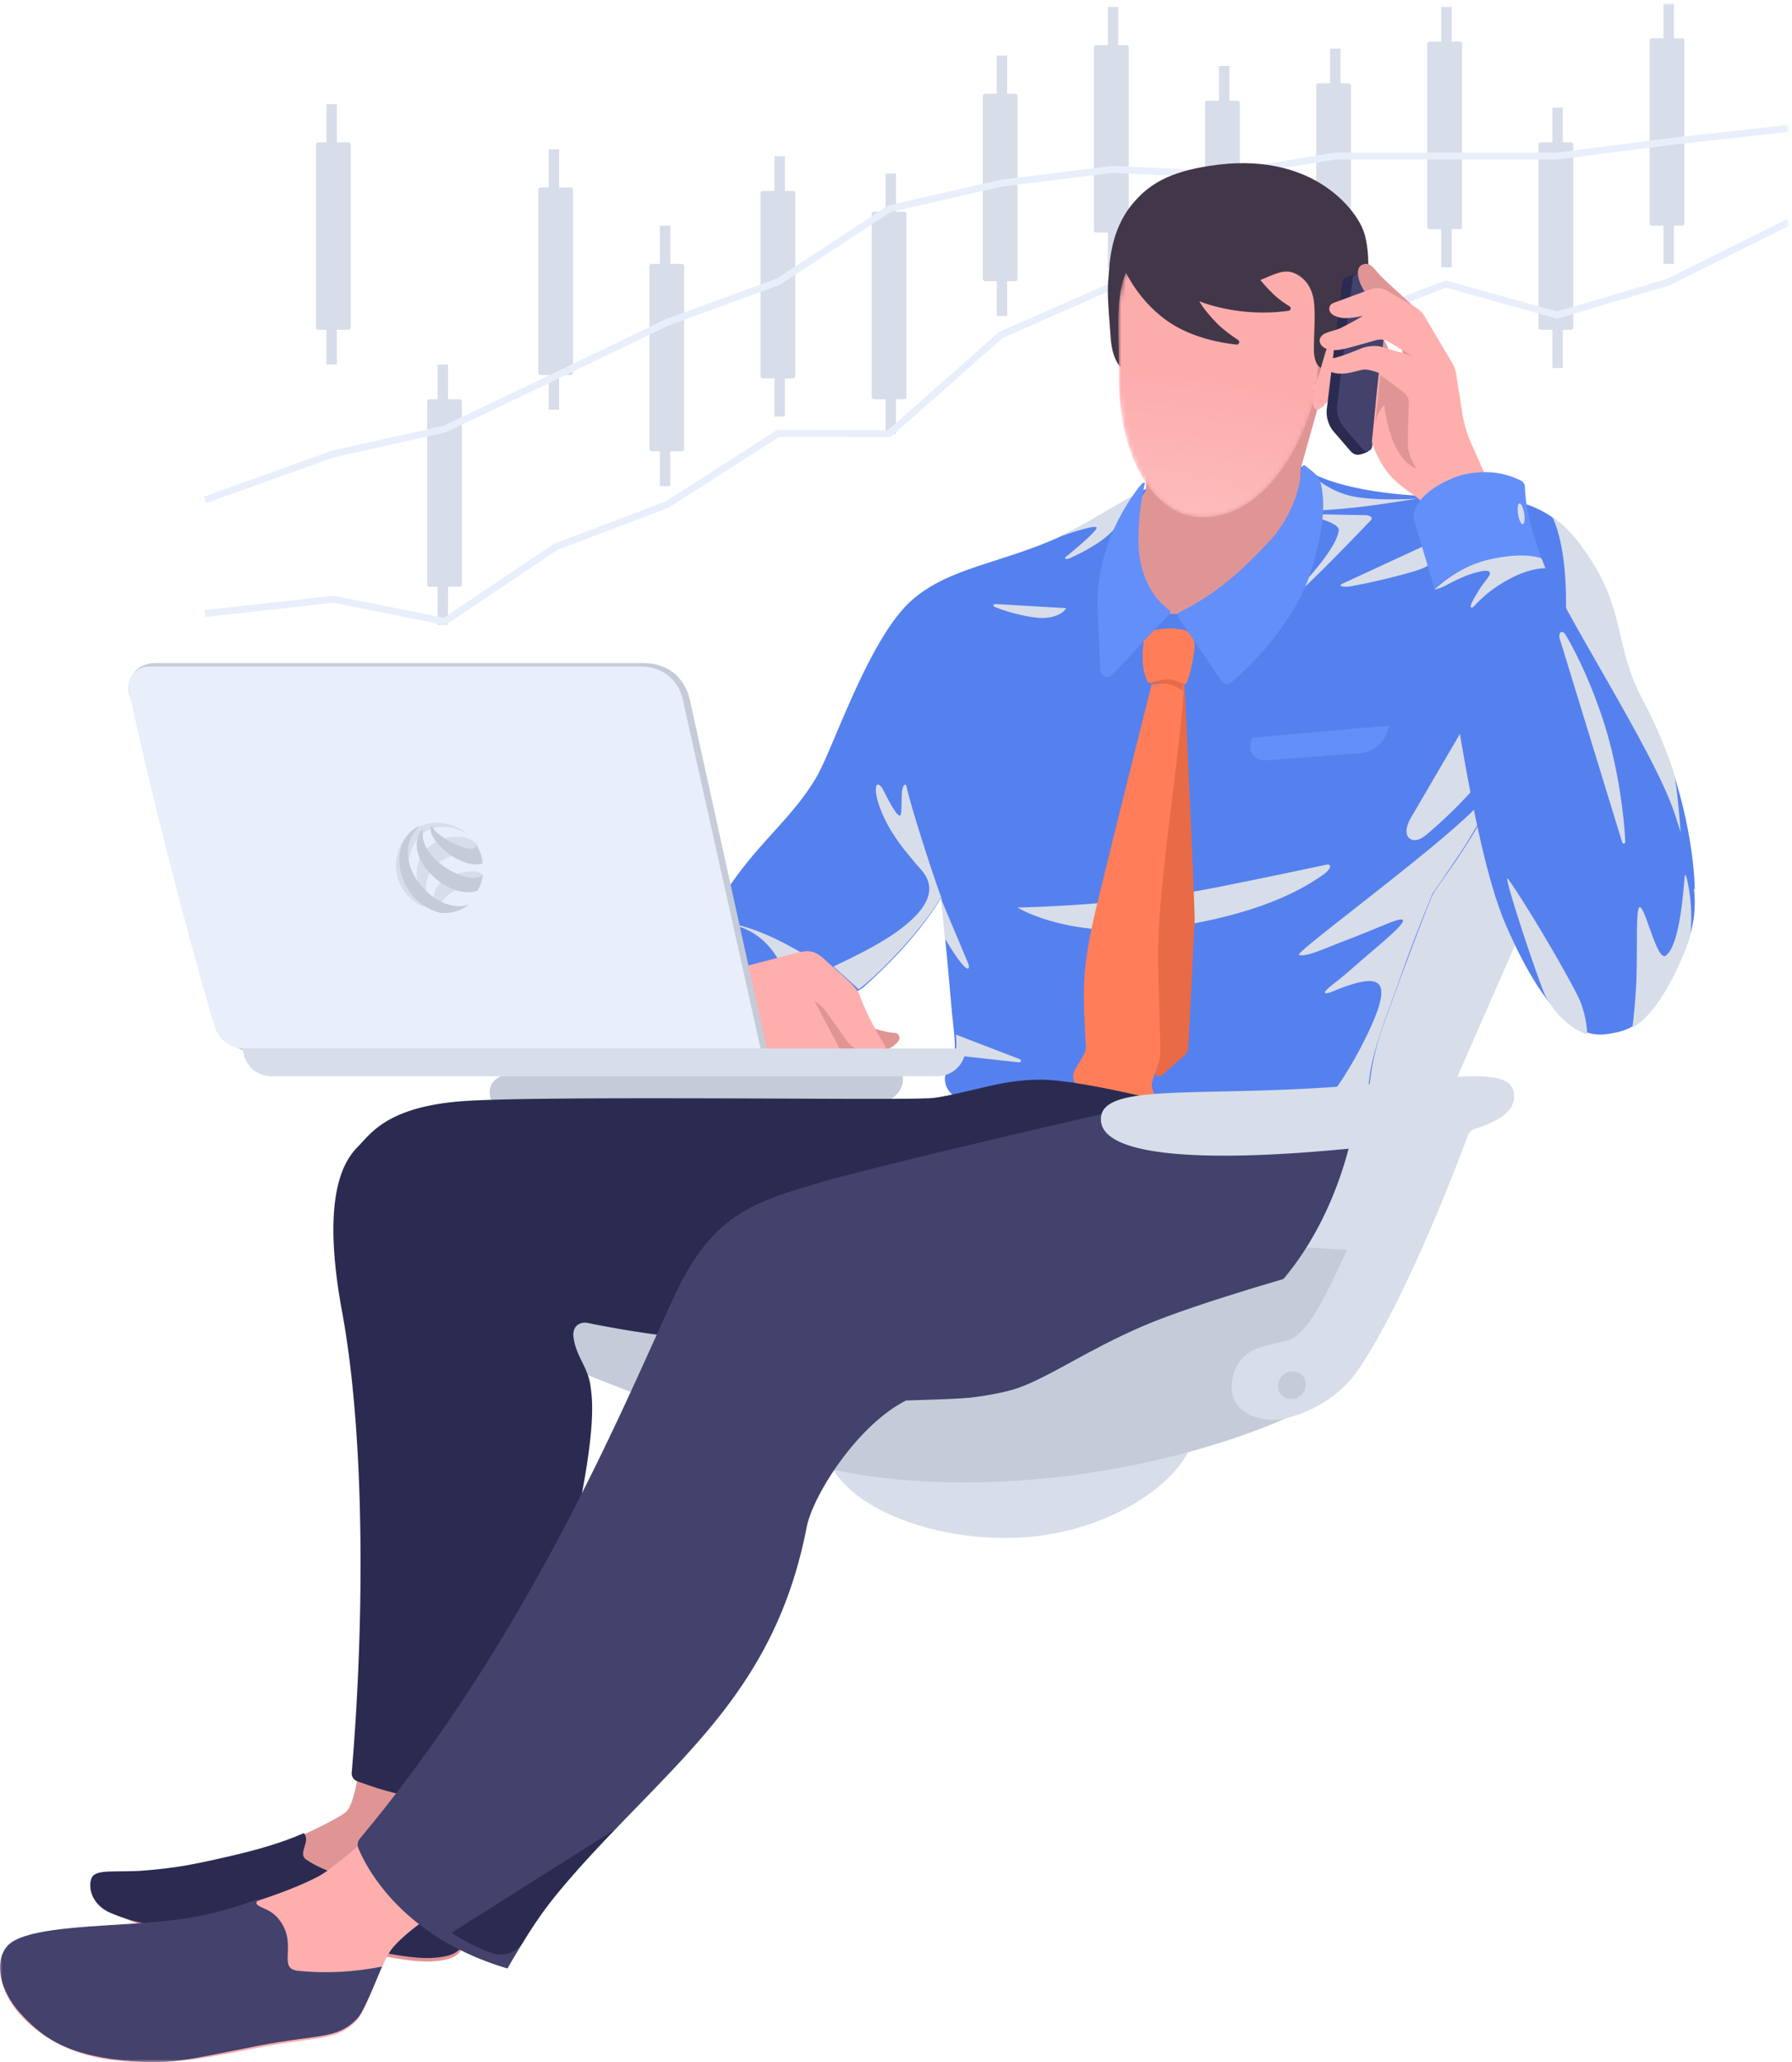 <svg xmlns="http://www.w3.org/2000/svg" xmlns:xlink="http://www.w3.org/1999/xlink" width="413" height="475" viewBox="0 0 413 475">
    <defs>
        <path id="a" d="M0 474.2h412.2V0H0z"/>
        <path id="c" d="M.93 32.074C.765 49.74 8.22 64.032 19.338 64.74c13.061.83 25.298-13.554 28.806-37.247C52.138.528 37.754 1.962 24.702.996A67.52 67.52 0 0 0 19.725.8C-2.541.8 1.092 14.432.929 32.074"/>
        <radialGradient id="d" cx="3.161%" cy="240.525%" r="257.914%" fx="3.161%" fy="240.525%" gradientTransform="scale(1 .751) rotate(-80.809 .5 2.805)">
            <stop offset="0%" stop-color="#FFE8E8"/>
            <stop offset="100%" stop-color="#FDACAC"/>
        </radialGradient>
    </defs>
    <g fill="none" fill-rule="evenodd">
        <path fill="#D8DDEA" d="M75.236 83.965h2.402V23.99h-2.402z"/>
        <g transform="translate(0 .8)">
            <path fill="#D8DDEA" d="M80.313 75.168h-6.952a.528.528 0 0 1-.526-.53v-42.12c0-.294.236-.531.526-.531h6.952c.29 0 .526.237.526.53v42.12c0 .294-.236.531-.526.531"/>
            <mask id="b" fill="#fff">
                <use xlink:href="#a"/>
            </mask>
            <path fill="#D8DDEA" d="M100.849 143.14h2.401V83.165h-2.401z" mask="url(#b)"/>
            <path fill="#D8DDEA" d="M105.925 134.343h-6.951a.528.528 0 0 1-.526-.53v-42.12c0-.294.235-.531.526-.531h6.951c.29 0 .527.237.527.53v42.12c0 .294-.236.531-.527.531M126.461 93.56h2.401V33.587h-2.4z" mask="url(#b)"/>
            <path fill="#D8DDEA" d="M131.538 85.564h-6.952a.528.528 0 0 1-.526-.53V42.912c0-.294.235-.53.526-.53h6.952c.29 0 .526.236.526.53v42.12c0 .294-.236.531-.526.531M152.074 111.153h2.4V51.178h-2.4z" mask="url(#b)"/>
            <path fill="#D8DDEA" d="M157.15 103.157H150.2a.528.528 0 0 1-.527-.531v-42.12c0-.294.236-.531.527-.531h6.951c.29 0 .526.237.526.53v42.12c0 .294-.236.532-.526.532M178.486 95.16h2.402V35.185h-2.402z" mask="url(#b)"/>
            <path fill="#D8DDEA" d="M182.763 86.364h-6.952a.528.528 0 0 1-.526-.531v-42.12c0-.294.235-.531.526-.531h6.952c.29 0 .526.237.526.53v42.12c0 .294-.236.532-.526.532M204.099 99.158h2.401V39.184h-2.401z" mask="url(#b)"/>
            <path fill="#D8DDEA" d="M208.375 91.162h-6.952a.528.528 0 0 1-.526-.531V48.51c0-.294.236-.531.526-.531h6.952c.29 0 .526.237.526.53v42.12c0 .294-.236.532-.526.532M229.711 71.97h2.401V11.995h-2.4z" mask="url(#b)"/>
            <path fill="#D8DDEA" d="M233.987 63.973h-6.951a.529.529 0 0 1-.526-.53v-42.12c0-.294.236-.532.526-.532h6.951c.291 0 .527.238.527.531v42.12c0 .294-.236.531-.527.531M255.324 60.774h2.4V.8h-2.4z" mask="url(#b)"/>
            <path fill="#D8DDEA" d="M259.6 52.778h-6.952a.528.528 0 0 1-.526-.531v-42.12c0-.294.235-.531.526-.531h6.952c.29 0 .526.237.526.53v42.121c0 .293-.236.53-.526.53M280.936 74.369h2.401V14.394h-2.401z" mask="url(#b)"/>
            <path fill="#D8DDEA" d="M285.212 65.572h-6.951a.528.528 0 0 1-.527-.53v-42.12c0-.294.236-.531.527-.531h6.951c.29 0 .526.237.526.53v42.12c0 .294-.236.531-.526.531M306.548 70.37h2.402V10.396h-2.402z" mask="url(#b)"/>
            <path fill="#D8DDEA" d="M310.825 61.574h-6.952a.529.529 0 0 1-.526-.53v-42.12c0-.294.236-.532.526-.532h6.952c.29 0 .526.238.526.531v42.12c0 .294-.235.531-.526.531M332.16 60.774h2.402V.8h-2.401z" mask="url(#b)"/>
            <path fill="#D8DDEA" d="M336.437 51.978h-6.952a.528.528 0 0 1-.526-.53V9.327c0-.294.236-.532.526-.532h6.952c.29 0 .526.238.526.531v42.12c0 .294-.236.531-.526.531M357.773 83.965h2.401V23.99h-2.4z" mask="url(#b)"/>
            <path fill="#D8DDEA" d="M362.05 75.168h-6.952a.529.529 0 0 1-.526-.53v-42.12c0-.294.236-.531.526-.531h6.951c.29 0 .527.237.527.53v42.12c0 .294-.236.531-.527.531M383.386 59.975h2.4V0h-2.4z" mask="url(#b)"/>
            <path fill="#D8DDEA" d="M387.662 51.178h-6.952a.529.529 0 0 1-.526-.53V8.528c0-.294.236-.531.526-.531h6.952c.29 0 .526.237.526.53v42.12c0 .294-.235.531-.526.531" mask="url(#b)"/>
            <path stroke="#E9EEFB" stroke-width="1.6" d="M412.2 50.379l-27.74 13.818-25.635 7.586-25.577-7.173-25.695 9.879-25.636 3.998-25.636-13.407-25.636 11.29-25.694 22.698-25.578-.058-25.635 16.406-25.695 9.761-25.577 17.163-25.636-5.116-29.607 3.293" mask="url(#b)"/>
            <path stroke="#E9EEFB" stroke-width="1.6" d="M47.223 114.352l29.607-10.607 25.636-5.716 25.577-12.198 25.695-12.375 25.635-9.37L204.952 47.3l25.694-5.9 25.635-3.182 25.637 1.178 25.636-4.243h51.272l25.636-3.3 27.738-3.064" mask="url(#b)"/>
            <path fill="#E09595" d="M320.944 82.577c.254 2.22-3.728 1.11-3.728 1.11l-1.863-6.321 3.219-.598s2.118 3.587 2.372 5.809M328.159 83.165l-4.557-.423-1.046-6.774 4.74 4.113z" mask="url(#b)"/>
            <path fill="#D8DDEA" d="M317.024 290.278l40.75-93.038-20.054-11.718-47.18 104.756z" mask="url(#b)"/>
            <path fill="#E09595" d="M82.528 407.828s-.935 7.086-2.806 8.74c-1.87 1.653-16.017 8.74-25.955 11.101-9.999 2.377-14.03 3.307-20.343 3.543-6.314.237-11.401-1.175-12.334 1.004-.936 2.185.409 6.319 5.085 7.736 1.445.437 5.3 2.768 9.821 3.306 10.114 1.206 25.438.932 37.88 3.543 18.005 3.78 23.323 4.937 28.762 3.78 4.443-.945 4.91-4.015 4.21-8.267-.583-3.526 2.805-31.415 2.805-31.415l-27.125-3.07z" mask="url(#b)"/>
            <path fill="#2B2B51" d="M107.252 433.305c-11.31 1.054-28.04.118-36.664-5.771-2.116-1.446 1.162-4.184-.56-6.111-5.056 2.266-11.177 3.943-16.218 5.122-9.999 2.34-13.562 2.906-20.343 3.487-6.294.539-11.401-.46-12.334 1.685-.935 2.15.038 6.362 4.56 8.193 2.682 1.086 6.264 2.375 10.346 2.673 10.157.741 25.438.916 37.88 3.486 18.006 3.72 23.323 4.857 28.762 3.72 4.443-.93 4.91-3.952 4.209-8.136-.177-1.052.013-4.316.362-8.348" mask="url(#b)"/>
            <path fill="#FFAEAE" d="M84.136 423.022s-7.678 6.831-10.949 8.487c-3.727 1.885-8.153 3.771-17.937 6.836-9.784 3.065-14.91 4.95-26.091 5.657-11.182.708-24.227 0-27.488 3.773-3.284 3.796-1.398 10.608 2.795 15.322 5.514 6.201 14.87 11.496 30.051 11.08 8.62-.235 9.318-.235 24.926-3.3 14.04-2.756 18.17-1.415 22.83-6.365 2.283-2.427 5.59-13.201 7.92-16.266 2.33-3.065 7.454-6.6 7.454-6.6l-13.51-18.624z" mask="url(#b)"/>
            <path fill="#42426C" d="M63.946 440.893c-2.413-2.755-6.297-2.343-4.285-4.277-.616.196-3.682 1.259-4.344 1.465-9.796 3.047-15.51 3.632-26.706 4.335-11.195.703-23.673 1.289-26.938 5.039-3.288 3.774-1.4 10.546 2.798 15.232 5.521 6.164 11.546 10.311 26.939 11.366 8.613.59 12.478-.586 28.105-3.633 14.056-2.74 18.192-1.406 22.857-6.327 1.414-1.493 3.945-7.857 5.67-11.922-6.143 1.199-12.51 1.68-19.373.967-5.073-.528.408-6.386-4.723-12.245" mask="url(#b)"/>
            <path fill="#C5CBD8" d="M208.097 247.575c-.275-7.524-16.781-3.481-47.265-2.632-29.537.824-48.556-2.073-47.964 6.254.56 7.856 22.03 9.628 48.29 8.28 5.035-.257 9.642-.581 13.848-.871 2.758-.19 2.987.978 2.424 2.524-1.694 4.654-4.68 12.544-8.407 20.342-6.194 12.96-10.104 19.185-13.66 20.733-3.555 1.548-11.347.497-13.563 7.995-2.568 8.693 6.27 10.804 10.04 10.423 3.23-.326 12.015-2.5 18.07-10.075 3.448-4.315 13.595-20.126 27.323-53.96a2.371 2.371 0 0 1 1.549-1.39c6.374-1.79 9.44-4.216 9.315-7.623" mask="url(#b)"/>
            <path fill="#5581EE" d="M264.382 111.652s-4.454 2.362-13.457 7.71c-15.898 9.446-31.176 9.352-41.006 18.298-9.829 8.947-17.866 33.912-21.771 40.561-6.085 10.359-14.745 15.892-22.468 28.958l4.923 23.242 24.294-2.144a7.424 7.424 0 0 0 4.281-1.846c3.794-3.369 12.41-11.521 17.762-20.495 0 0 1.397 14.31 2.333 25.14.447 5.174 1.228 9.69.468 11.065-1.12 2.027-1.592 3.736-1.592 3.736a4.653 4.653 0 0 0 .95 5.07l.65.663 95.483 1.883.303-3.365a59.03 59.03 0 0 1 2.986-13.934c1.923-5.571 10.693-29.187 11.798-31.134 1.873-3.296 12.521-16.127 17.201-30.724l43.07 29.716s0-21.189-12.17-43.79c-5.983-11.11-4.213-19.776-11.233-31.077-5.163-8.309-11.229-15.78-27.85-15.539-32.53.471-39.734-7.29-39.734-7.29l-35.22 5.296z" mask="url(#b)"/>
            <path fill="#D8DDEA" d="M234.514 208.24s24.002-.371 45.315-4.535c9.207-1.8 26.135-5.389 26.135-5.389 1.338.087.06 1.574-.67 2.103-4.27 3.101-13.193 8.536-31.766 11.773-25.81 4.496-39.014-3.952-39.014-3.952" mask="url(#b)" style="mix-blend-mode:multiply"/>
            <path fill="#E86A46" d="M266.309 246.697a1.08 1.08 0 0 0 1.552.13l5.046-4.467c.637-.563 1-1.367 1-2.212l1.426-28.934c0-4.929-2.317-54.48-2.317-54.48l-11.29 84.272 4.583 5.69z" mask="url(#b)"/>
            <path fill="#FF7E59" d="M265.413 156.877s-7.816 31.01-12.512 50.346c-3.986 16.41-3.23 20.633-2.635 33.253.082 1.764-2.946 4.939-2.946 6.54 0 1.77 1.057 2.3 2.996 3.715l17.74 4.362s-2.937-4.716-2.585-6.308c.631-2.848 1.939-5.129 1.939-6.544 0-8.63-.717-20.355-.47-26.293.803-19.343 5.228-44.096 5.992-60.014l-7.52.943z" mask="url(#b)"/>
            <path fill="#E86A46" d="M264.928 156.813s2-.485 4.055-.084c2.14.419 3.65 1.604 3.65 1.604l.3-4.798-7.667 1.918-.338 1.36z" mask="url(#b)"/>
            <path fill="#FF7E59" d="M266.513 144.238c-1.913.332-2.874 2.15-2.99 3.172-.405 3.601-.205 6.122.834 8.56.436 1.021 1.274.162 3.473-.19 3.894-.622 5.254 2.065 5.804.403.865-2.613 1.228-4.468 1.618-7.09.409-2.758-.764-4.427-2.476-4.8-1.863-.407-3.65-.51-6.263-.055" mask="url(#b)"/>
            <path fill="#E09595" d="M184.09 226.305l14.744 8.906s4.77 1.805 7.409 1.912c.902.037 1.33 1.036.87 1.756-.986 1.541-3.276 2.62-5.646 2.62H185.67l-1.58-15.194z" mask="url(#b)"/>
            <path fill="#D8DDEA" d="M208.894 180.256c-.126-.565-.928-.585-1.059 1.874-.118 2.225.066 4.92-.471 4.92-.941 0-3.07-4.518-4.022-6.297-.348-.65-1.207-1.209-1.392-.497-.532 2.044 1.31 7 3.649 10.658 2.47 3.864 3.501 4.744 5.443 7.203 1.3 1.645 7.032 5.798-1.324 13.293-4.869 4.367-12.152 7.789-17.625 10.424 0 0 4.943 4.362 5.797 5.27 2.949-2.2 7.202-6.377 10.886-10.512 5.768-6.47 8.129-10.753 8.129-10.753-.831-2.042-6.598-19.258-8.01-25.583M166.268 211.936c-3.598.268 10.498 9.57 10.498 9.57l8.924-2.261s-12.423-7.831-19.422-7.31" mask="url(#b)" style="mix-blend-mode:multiply"/>
            <path fill="#D8DDEA" d="M275.333 328.29c0 10.42-19.086 24.804-42.42 25.153-23.425.35-42.42-10.542-42.42-20.96 0-10.42 84.84-14.611 84.84-4.192" mask="url(#b)"/>
            <path fill="#5581EE" d="M164.88 211.96s8.884-1.19 14.407 8.1l-9.845 10.243-4.562-18.343z" mask="url(#b)"/>
            <path fill="#C5CBD8" d="M189.48 337.032s16.13 4.934 43.948 3.289c30.074-1.778 56.338-10.574 68.961-17.387l17.766-35.245-22.909-1.41-171.585 8.46 4.208 19.031 59.61 23.262z" mask="url(#b)"/>
            <path fill="#FFAEAE" d="M166.48 223.13s13.478-3.482 17.269-4.476c3.325-.872 4.638-.087 7.088 2.267.962.924 6.497 5.363 7.175 7.237 1.925 5.319 4.89 10.106 5.965 11.982a.909.909 0 0 1-.796 1.358h-2.975c-2.314 0-3.306-.688-4.906-2.354l-4.813-6.8a8.582 8.582 0 0 0-2.756-2.534l6.169 11.688H173.48l-7-18.368z" mask="url(#b)"/>
            <path fill="#D8DDEA" d="M220.107 242.275l14.67 1.618c.594.06.722-.539.25-.725-1.223-.484-14.718-5.668-14.718-5.668s.18 1.91.09 2.927c-.09 1.017-.292 1.848-.292 1.848" mask="url(#b)" style="mix-blend-mode:multiply"/>
            <path fill="#2B2B51" d="M213.145 252.186c-7.939.47-90.416-.706-107.227.705-16.81 1.41-20.547 7.523-23.349 10.344-2.802 2.82-8.872 10.343-3.735 38.083 5.07 27.377 5.363 68.951 2.227 106.191a1.92 1.92 0 0 0 1.283 1.981c4.464 1.531 10.98 4.415 36.065 7.135 4.961-33.016 19.963-78.987 17.862-96.795-.248-2.102-.35-3.173-1.664-5.994-.821-1.763-2.189-4.055-2.452-6.876-.213-2.297 1.462-3.412 3.36-3.024 6.913 1.41 22.87 4.322 35.31 3.964 12.36-.356 97.305-55.01 97.305-55.01s-19.613-4.994-28.193-4.994c-5.604 0-9.456.881-14.01 1.939-6.81 1.583-10.265 2.424-12.782 2.35" mask="url(#b)"/>
            <path fill="#42426C" d="M271.007 251.894s-66.39 15.06-82.287 19.766c-15.897 4.706-24.78 7.53-33.664 26.824-11.79 25.611-33.349 77.832-72.09 124.173a2.254 2.254 0 0 0-.351 2.319c1.942 4.647 10.158 20.452 34.336 27.633 0 0 6.29-11.077 10.988-16.706 24.546-29.413 50.027-44.002 57.975-84.946 1.418-7.302 11.688-23.53 22.91-29.177 12.624-.471 39.274-.235 68.73-13.884 29.454-13.647 34.597-50.355 34.597-50.355l-41.144-5.647z" mask="url(#b)"/>
            <path fill="#E09595" d="M264.119 112.176l-6.394 9.834 8.33 18.497 10.09.234 22.585-13.873 1.114-20.018 5.104-18.087-40.477.175z" mask="url(#b)"/>
            <path fill="#D8DDEA" d="M304.202 116.75c.354 0 6.195-.351 11.415-1.05a441.106 441.106 0 0 0 10.941-1.634s-9.285.583-14.726-.525c-5.657-1.153-9.285-4.787-9.285-4.787l1.655 7.997z" mask="url(#b)" style="mix-blend-mode:multiply"/>
            <path fill="#C5CBD8" d="M208.901 322.468s18.157-.89 25.688-3.557c7.531-2.668 15.939-8.715 28.724-14.228 12.786-5.514 39.234-12.806 39.234-12.806s-12.436 20.987-31.527 28.279c-15.047 5.747-38.299 7.292-62.119 2.312" mask="url(#b)"/>
            <path fill="#D8DDEA" d="M217.779 215.407c5.465 9.13 5.862 7.003 5.377 5.762-.485-1.241-6.251-14.856-6.251-14.856l.874 9.094zM309.307 133.674l22.65-10.458c.47-.217 1.01.114 1.004.617-.021 1.7-.862 5.073-6.76 6.868-6.228 1.895-14.189 3.458-15.153 3.58-1.79.227-2.63-.212-1.741-.607M300.852 117.557c2.931.12 13.737.3 13.737.3.995.007 2.05.491 1.322 1.197 0 0-15.289 16.051-17.818 17.548-2.528 1.497 9.483-9.343 10.46-15.152.415-2.465-10.632-4.013-7.701-3.893M245.563 127.545c-.362.298.1.628 1.078.188 2.775-1.25 6.777-3.34 9.161-5.636 4.164-4.008 8.285-10.535 6.137-9.157-2.757 1.629-5.51 3.047-7.916 4.49-6.422 3.855-11.474 6.122-11.506 5.989 0 0 9.848-3.628 10.218-2.704.239.598-4.087 4.294-7.172 6.83" mask="url(#b)" style="mix-blend-mode:multiply"/>
            <path fill="#638FFA" d="M288.516 169.124l-.302 1.369c-.455 2.066 1.242 3.982 3.39 3.825l21.735-1.593c2.97-.217 5.501-2.2 6.377-4.995l.439-1.4-31.639 2.794z" mask="url(#b)"/>
            <path fill="#D8DDEA" d="M229.642 138.343c-.828-.03-1.012.396-.245.713 3.203 1.32 8.325 2.514 10.805 2.484 4.437-.053 5.517-2.258 5.517-2.258l-16.077-.939z" mask="url(#b)" style="mix-blend-mode:multiply"/>
            <path fill="#638FFA" d="M271.663 140.313c-.53.267-.345.76 0 1.243l9.896 14.564a1.503 1.503 0 0 0 2.139.293c4.002-3.15 14.513-13.732 18.17-24.86 3.79-11.526 3.254-17.342 2.659-20.492a5.291 5.291 0 0 0-1.865-3.115l-1.828-1.49a.443.443 0 0 0-.72.28c-.43 2.922-1.113 10.403-8.157 17.773-6.783 7.097-11.737 11.489-20.294 15.804M269.542 139.766c.454.328-.004.845-.403 1.242l-12.823 13.667c-1.034 1.006-2.737.252-2.737-1.212l-.657-15.117c0-6.47 1.726-16.151 8.857-25.972.963-1.327 1.67-2.29 2.128-1.953 0 0-1.726 6.271-1.496 14.436.122 4.32 1.725 11.004 7.131 14.909" mask="url(#b)"/>
            <path fill="#D8DDEA" d="M344.612 154.335l-19.437 33.213c-.91 1.556-1.668 3.9-.16 4.876 1.226.795 2.8-.167 3.917-1.114a109.5 109.5 0 0 0 17.636-18.971l-1.956-18.004zM385.58 176.594c-1.058-3.159-4.01-10.721-7.062-16.368-6.015-11.126-4.236-19.807-11.295-31.125-2.476-3.969-6.097-8.805-9.45-10.75 0 0 3.677 6.219 3.089 23.314-.091 2.648 27.326 63.049 27.326 63.049s-1.118-23.671-2.608-28.12M339.945 185.478c-10.112 10.18-41.887 33.325-40.56 33.68 1.761.474 5-1.16 11.27-3.545 7.924-3.013 12.738-5.554 12.679-4.313-.064 1.348-6.939 6.717-11.857 11.108-3.232 2.887-6.308 4.822-6.105 5.437.17.51 2.1-.469 4.05-1.182 9.216-3.368 11.74-1.596 5.519 11.167-4.615 9.466-8.57 14.064-8.57 14.064l9.039-2.246c.293-7.209 4.199-16.456 7.63-26.176 3.463-9.809 7.161-18.495 7.161-18.495s3.445-4.925 6.985-10.28c1.26-1.905 2.395-4.056 3.58-5.792 4.52-6.617 4.814-9.1-.82-3.427" mask="url(#b)" style="mix-blend-mode:multiply"/>
            <path fill="#D8DDEA" d="M348.958 251.34c-.47-7.55-16.884-3.06-47.37-1.412-29.54 1.597-48.65-.817-47.84 7.533.763 7.877 22.297 9.1 48.543 7.061 5.032-.39 9.635-.836 13.837-1.237 2.755-.263 3.013.905 2.49 2.473-1.572 4.72-4.357 12.724-7.884 20.655-5.863 13.182-9.616 19.538-13.133 21.185-3.518 1.648-11.345.795-13.367 8.386-2.345 8.8 6.554 10.691 10.318 10.21 3.225-.412 11.96-2.825 17.823-10.593 3.34-4.425 13.085-20.572 25.945-54.92a2.38 2.38 0 0 1 1.514-1.44c6.333-1.964 9.338-4.48 9.124-7.9" mask="url(#b)"/>
            <path fill="#2B2B51" d="M104.05 444.394l37.619-23.771s-14.692 14.598-21.088 25.843c-1.376 2.42-4.402 3.521-7.014 2.647-5.302-1.771-9.517-4.719-9.517-4.719" mask="url(#b)"/>
            <path fill="#C5CBD8" d="M300.797 317.12c.531 1.649-.406 3.499-2.092 4.132-1.686.632-3.483-.191-4.014-1.84-.531-1.649.406-3.499 2.092-4.132 1.686-.632 3.483.191 4.014 1.84" mask="url(#b)"/>
            <path fill="#423748" d="M258.282 83.792s-1.934-1.763-2.285-6.521c-.624-8.439-.89-10.422-.469-14.863.204-2.145.286-10.022 5.448-16.214 3.746-4.493 8.246-7.33 17.926-8.813 23.022-3.524 32.864 9.518 34.973 14.1 2.109 4.582 1.933 13.218-.352 22.206-2.284 8.989-7.732 14.276-7.732 14.276l-47.51-4.171z" mask="url(#b)"/>
        </g>
        <g transform="translate(256.924 54.377)">
            <mask id="e" fill="#fff">
                <use xlink:href="#c"/>
            </mask>
            <path fill="url(#d)" d="M.93 32.074C.765 49.74 8.22 64.032 19.338 64.74c13.061.83 25.298-13.554 28.806-37.247C52.138.528 37.754 1.962 24.702.996A67.52 67.52 0 0 0 19.725.8C-2.541.8 1.092 14.432.929 32.074" mask="url(#e)"/>
        </g>
        <path fill="#423748" d="M258.525 60.641s2.808 7.877 10.53 13.303c5.472 3.844 12.353 5.053 15.9 5.43.613.066.9-.731.385-1.07-1.463-.969-3.422-2.362-4.702-3.66-3.393-3.443-4.212-5.251-4.212-5.251s9.01 3.85 20.558 2.181c.516-.074.66-.75.215-1.021-1.029-.628-2.472-1.598-3.662-2.735-1.84-1.76-3.07-3.326-3.07-3.326 1.93-.7 5.001-2.538 7.312-1.75 0 0 4.33 1.05 5.031 6.65.4 3.192 0 6.885 0 11.32 0 2.282.99 4.521 2.34 3.967l6.2-31.214s-14.04-12.603-30.712-8.752c-16.672 3.85-22.113 15.928-22.113 15.928"/>
        <path fill="#FFAEAE" d="M309.82 84.614c-1.926 6.557-5.401 10.094-6.426 9.72-1.025-.375-1.335-2.425.298-7.23 1.633-4.804 2.637-11.471 5.615-10.171 1 .437 1.944 2.808.513 7.681"/>
        <path fill="#2B2B51" d="M307.385 99.423l3.975 4.605c.696.688 1.378.806 1.958.688a7.001 7.001 0 0 0 2.039-.74l1.596-29.79-4.498-11.013c-.58.03-1.683.355-2.437.8-.336.197-.61.472-.67.85L305.8 94.053c-.238 1.96.344 3.932 1.585 5.37"/>
        <path fill="#42426C" d="M309.786 98.546l4.318 4.98c.732.846 2.043.371 2.165-.783l3.086-29.318-5.802-9.763c-.496-.835-1.683-.543-1.803.443l-3.548 29.097c-.239 1.951.344 3.914 1.584 5.344"/>
        <path fill="#E09595" d="M315.707 68.803s-1.168-1.406-1.897-2.845c-.729-1.44-1.773-4.7.67-5.147 1.475-.27 2.109.984 3.46 2.464 1.35 1.48 9.419 8.695 9.419 8.695l-11.652-3.167z"/>
        <path fill="#FFAEAE" d="M328.775 116.574c-3.978-4.216-9.252-4.86-12.611-14.785.338-3.058 1.296-13.468 1.63-15.884-1.009-.376-2.11-.71-2.986-.776-1.15-.088-2.83.694-4.685.878-.884.088-2.475.176-3.713-.527-1.146-.65-.804-2.621.884-2.986 2.033-.44 4.112-1.323 6.542-2.284 1.315-.52 3.43-.708 4.773-.263 2.652.878 5.54 1.505 7.16 2.196l-5.745-3.426c-.884-.527-1.985-.628-3.017-.331a286.813 286.813 0 0 1-5.912 1.648c-1.68.44-3.022.769-4.597.527-2.386-.365-3.229-2.614-1.237-3.689 1.012-.546 2.503-.741 3.713-1.317 2.487-1.185 5.127-2.81 5.127-2.81s-1.876.454-3.536.526c-1.503.066-2.835-.29-3.625-.966-.934-.801-.713-2.115.442-2.547l8.356-3.088a4.693 4.693 0 0 1 3.993.331l6.29 3.636a6.66 6.66 0 0 1 2.404 2.38l6.209 10.516c.452.765.773 1.602.948 2.472l1.569 9.988c.368 1.83.897 3.625 1.58 5.363l3.835 8.63s-9.813 10.804-13.79 6.588"/>
        <path fill="#E09595" d="M326.558 107.955s-5.763-1.07-7.536-14.623c-1.596 1.308-2.069 4.22-2.069 4.22s.739-7.519 1.163-11.188l5.389 4.015a2.993 2.993 0 0 1 1.201 2.498s-.276 7.142-.218 9.724c.062 2.794 2.07 5.354 2.07 5.354"/>
        <path fill="#638FFA" d="M355.005 127.895c-3.712-10.577-3.456-14.667-3.576-15.873a1.653 1.653 0 0 0-.909-1.325c-1.08-.536-3.123-1.405-5.609-1.77-3.234-.475-7.312.08-9.745 1.063-10.094 4.078-9.398 9.396-9.398 9.396s1.562 5.259 5.216 17.356c7.483-4.409 15.785-6.855 24.388-7.87a31.027 31.027 0 0 1-.367-.977"/>
        <path fill="#D8DDEA" d="M351.264 118.218c.22 1.324.087 2.455-.296 2.527-.384.074-.873-.94-1.092-2.262-.22-1.324-.088-2.455.296-2.528.383-.073.872.94 1.092 2.263" style="mix-blend-mode:multiply"/>
        <path fill="#5581EE" d="M385.935 187.339c-4.906-14.775-26.226-46.904-30.579-58.688-.095-.258-6.758-2.024-15.683 1.26-5.258 1.935-9.132 5.534-9.113 5.6 2.804 9.146 8.061 58.16 16.473 77.508 11.914 27.405 20.678 25.68 24.533 24.976 3.855-.704 9.047-1.94 15.771-16.885 4.907-10.906 4.118-17.151-1.402-33.771"/>
        <path fill="#D8DDEA" d="M359.445 147.018l14.43 47.041c.125.41.723.308.706-.121-.202-5.074-1.434-16.276-4.71-26.805-2.612-8.395-6.105-15.926-8.938-20.733-1.066-1.807-1.796-.36-1.488.618M365.768 238.3c.086-1.378-.431-5.51-2.113-8.844-3.851-7.633-12.575-22.164-16.129-27.06-1.452-1.748 7.556 25.22 8.794 27.305.613 1.034 3.584 6.466 9.448 8.599M388.283 201.737c-.21 1.693-.926 15.976-4.403 18.396-2.046 1.423-4.859-12.03-6.074-11.145-.795.578-.427 8.019-.637 15.859-.112 4.154-.695 10.375-.987 11.853 7.108-3.702 12.97-19.09 13.39-21.479.853-6.822-1.079-15.178-1.29-13.484M330.56 135.814s5.126-5.107 12.077-6.808c8.693-2.127 12.639-.395 12.639-.395l.896 2.28s-4.375-.305-10.91 4.011c-2.253 1.49-4.22 3.235-5.484 4.681-.46.527-1.167.577-.647-.572.705-1.556 2.094-3.83 3.506-5.567 1.925-2.371-.334-2.073-1.692-1.763-1.867.425-3.967 1.155-7.224 2.9-.848.455-1.717.88-2.646 1.107l-.515.126z" style="mix-blend-mode:multiply"/>
        <path fill="#C5CBD8" d="M176.886 242.298H58.267c-3.227 0-6.043-2.212-6.838-5.37 0 0-3.782-12.295-10.08-37.026-6.214-24.4-11.58-40.029-11.58-40.029-.752-2.993 1.228-7.137 6.01-7.137h112.442c6.492 0 9.914 4.121 10.848 8.832l17.817 80.73z"/>
        <path fill="#E9EEFB" d="M175.285 241.498H56.252a7.083 7.083 0 0 1-6.862-5.348s-3.795-12.244-10.116-36.874c-6.236-24.3-9.512-39.864-9.512-39.864-.756-2.98 1.492-5.877 4.561-5.877h113.73a9.512 9.512 0 0 1 9.265 7.39l17.967 80.573z"/>
        <path fill="#D8DDEA" d="M215.956 247.896H62.58c-3.618 0-6.552-2.865-6.552-6.398h166.48c0 3.533-2.933 6.398-6.55 6.398M100.373 208.131c.1.262.105.368.186.406.038.016 1.099.337 1.104.068.083-2.887 7.45-5.879 8.175-3.402.589-1.05 1.207-2.1 1.37-3.397-.007-.181.046-.24.046-.24-.869-2.258-13.36-.005-10.88 6.565m10.88-9.913v-.005a11.138 11.138 0 0 0-1.38-3.746c-4.195-4.638-18.383.139-12.36 12.126.186.368.408.575.501.507.095-.067.549-.109.467-.468-2.132-9.382 9.244-11.62 12.771-8.414m-4.685-6.71c.088.034.843.357.654.16a2.575 2.575 0 0 0-.678-.52c-12.72-6.775-20.772 9.323-10.874 16.634.376.28.64.478.72.482.113.008 2.301 1.45.583-.88-6.521-8.816-.77-20.597 9.595-15.875"/>
        <path fill="#C5CBD8" d="M109.76 194.746c-.609 2.47-8.668-1.782-10.037-4.128-.141-.253-.253-.312-.294-.296-.083.026-.135.12-.166.395-.411 3.47 7.787 9.753 11.99 8.139a1.164 1.164 0 0 0-.047-.297 11.526 11.526 0 0 0-1.446-3.813m-12.33-3.03c.034-.35.063-.496-.031-.578-.094-.083-.27.128-.476.447-4.043 6.362 6.858 16.028 13.18 13.523a9.472 9.472 0 0 0 1.15-3.568v-.004c-3.344 2.781-14.422-3.734-13.824-9.82m-1.257-.857c.266-.267.526-.522.418-.538-.08-.013-.353.123-.724.347-6.93 4.195-4.07 17.237 5.638 19.592l.001.008c.28.026.562.043.839.043a9.463 9.463 0 0 0 3.219-.554c.892-.348 1.389-.615 2.22-1.166.092-.064.182-.131.27-.199-8.06 2.61-18.74-10.327-11.88-17.534"/>
    </g>
</svg>
